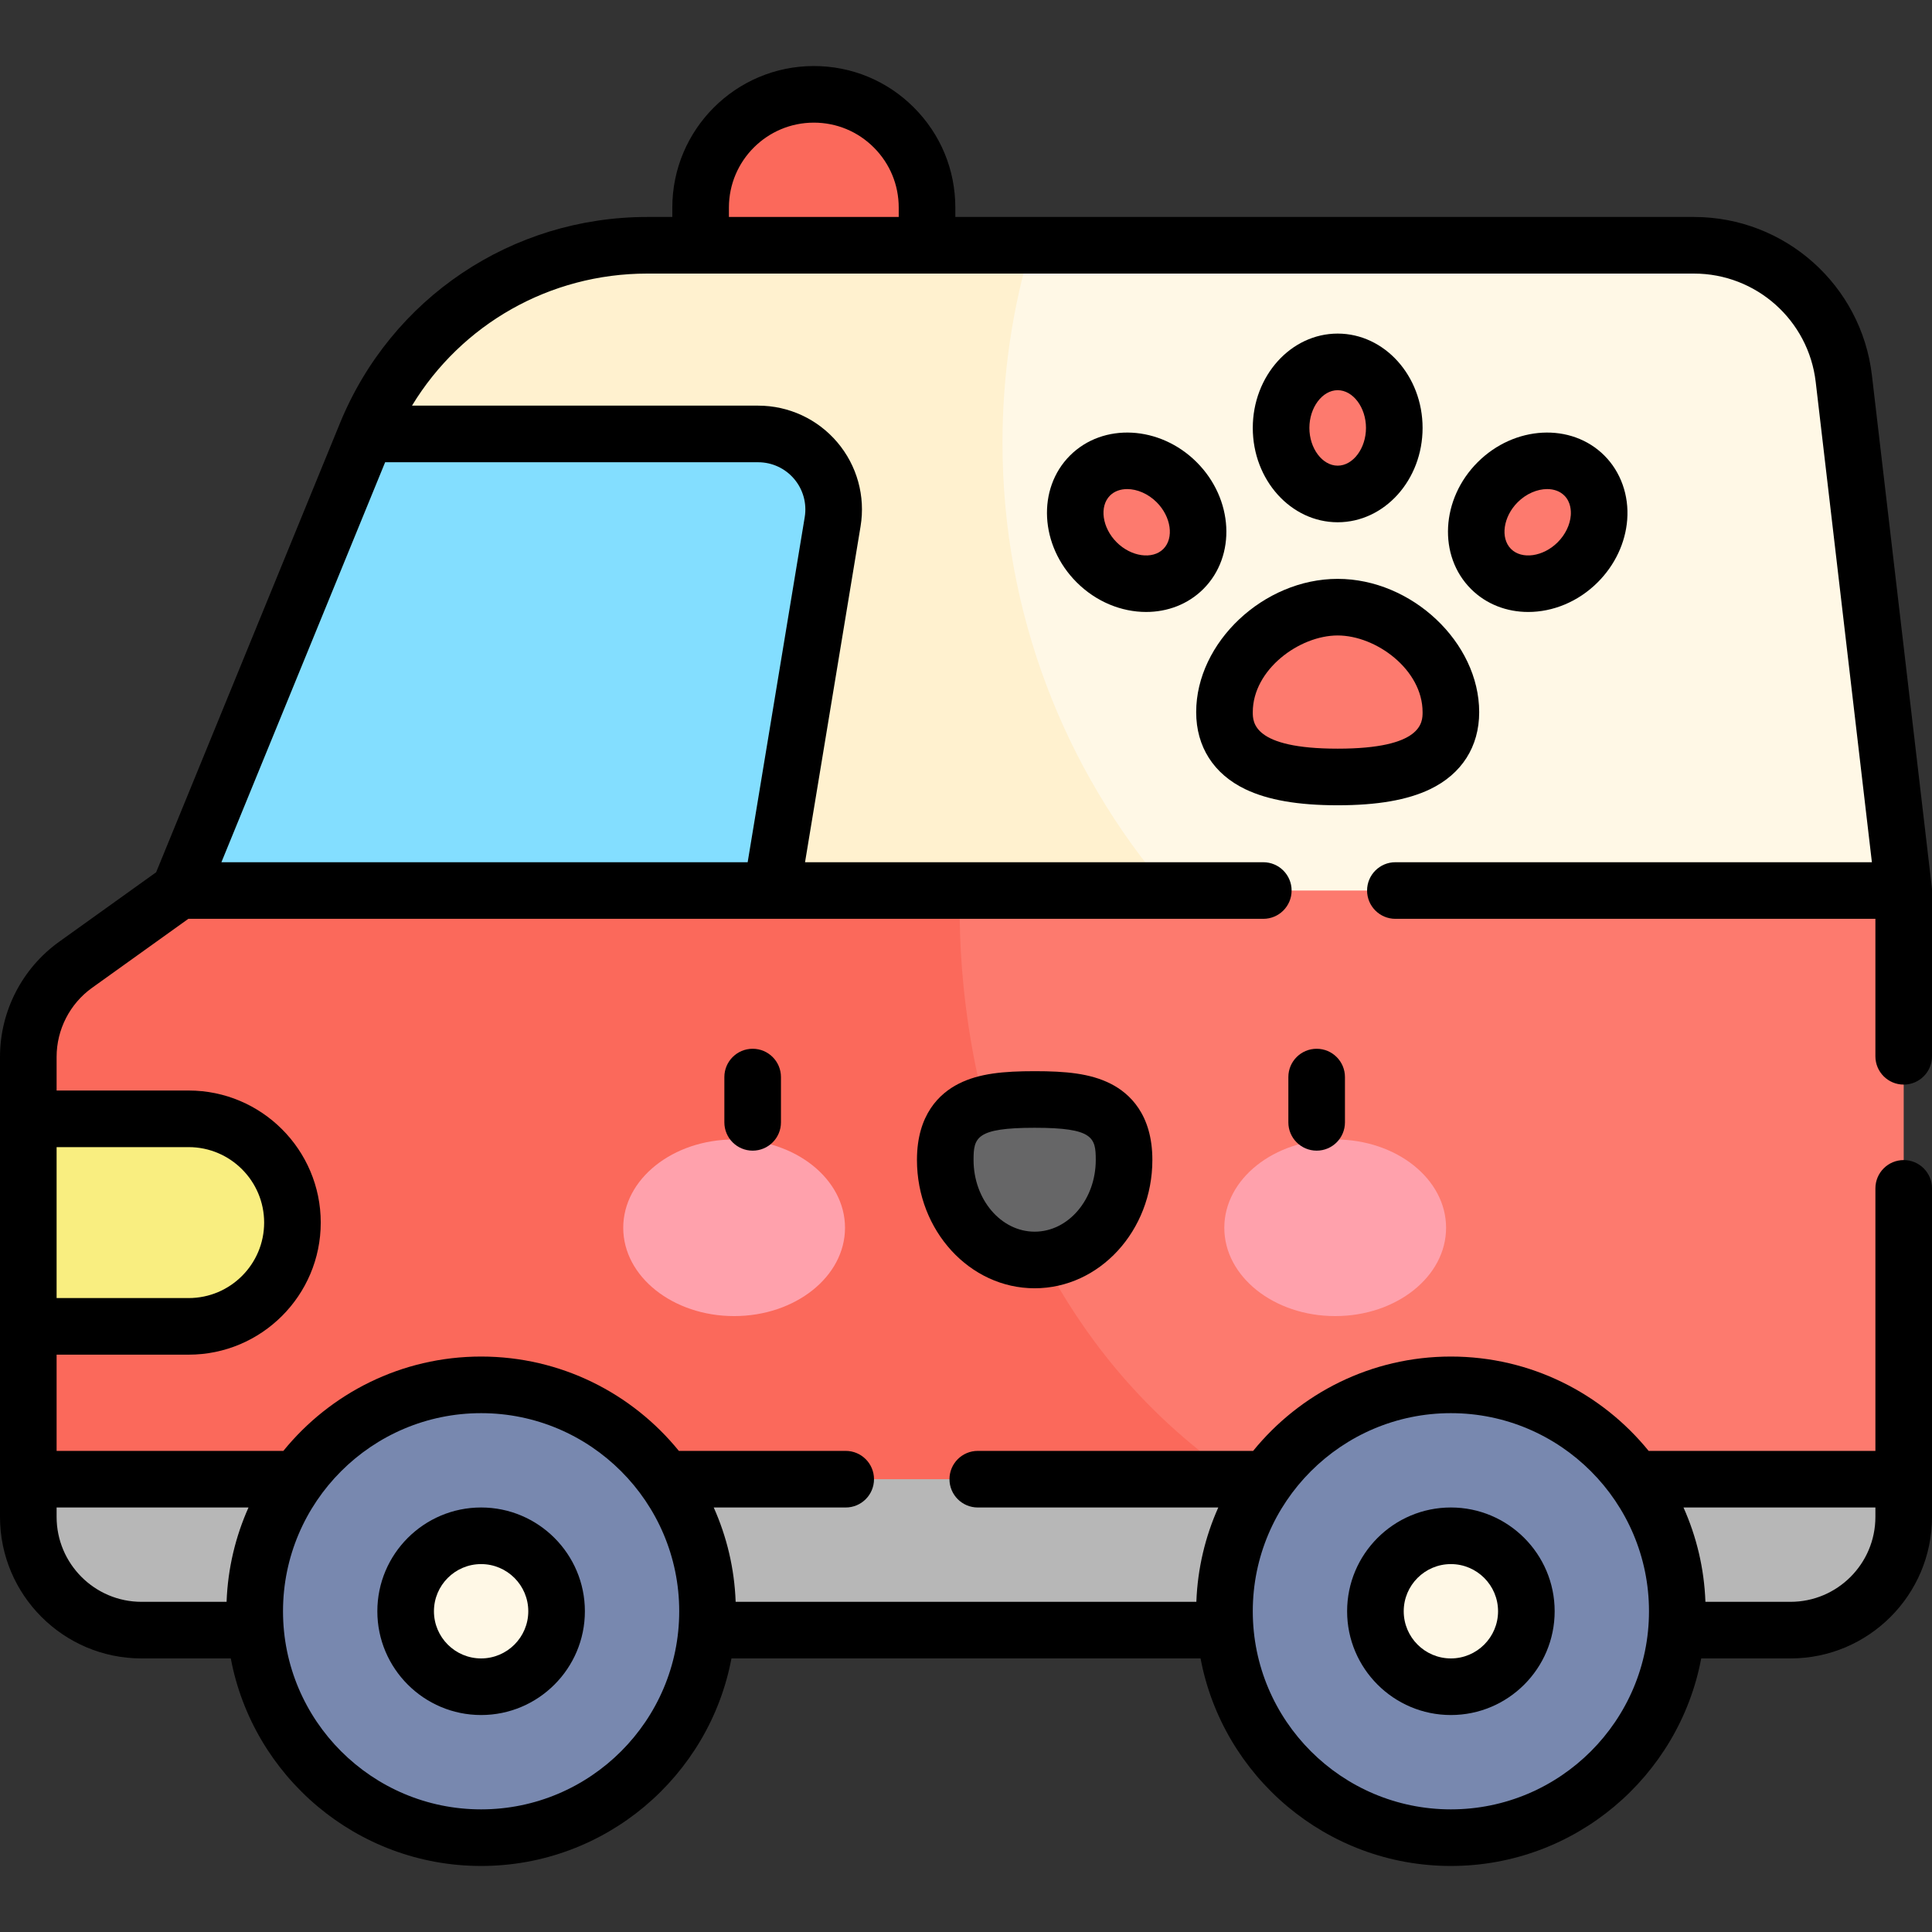 <svg id="Capa_1" enable-background="new 0 0 512 512" height="512" viewBox="0 0 512 512" width="512" xmlns="http://www.w3.org/2000/svg"><rect x="0" y="0" width="512" height="512" fill="#333333" stroke="none"/><g><g><path d="m245.669 105h-60v-50c0-16.569 13.431-30 30-30 16.569 0 30 13.431 30 30z" fill="#fb695b"/><path d="m254.02 115v141l-206.52-20 49.53-121 71.488-20z" fill="#83deff"/><g><path d="m504.5 236-108.453 10-86.477-10c-53.57-30.095-75.07-73.35-75.07-118.67 0-18.19 12.779-33.902 38.79-52.33h175.62c20.29 0 37.37 15.2 39.72 35.35z" fill="#fff8e6"/><path d="m220.66 138.26c2.01-12.18-7.39-23.26-19.74-23.26h-103.89c12.38-30.24 41.82-50 74.5-50h101.76c-4.96 16.57-7.62 34.14-7.62 52.33 0 45.32 16.54 86.78 43.9 118.67l-55.07 10-50-10z" fill="#fff1cf"/></g><g fill="#fd7a6e"><path d="m324.5 188.723c0-13.556 13.431-27.818 30-27.818s30 14.262 30 27.818-13.431 17.182-30 17.182-30-3.626-30-17.182z"/><ellipse cx="354.5" cy="113.405" rx="15" ry="17.5"/><ellipse cx="301.23" cy="138.405" rx="15" ry="17.5" transform="matrix(.707 -.707 .707 .707 -9.639 253.54)"/><ellipse cx="407.5" cy="138.405" rx="17.5" ry="15" transform="matrix(.707 -.707 .707 .707 21.487 328.684)"/></g><path d="m504.5 236v156l-231.98 28.01c-68.388-51.291-62.604-114.527-18.02-184.01z" fill="#fd7a6e"/><path d="m360.89 409.34-88.37 10.67-16.52 1.99-248.5-30v-40.5l20-26-20-29v-16.423c0-9.671 4.663-18.75 12.523-24.384l27.477-19.693h207s-8.831 126.861 106.39 173.34z" fill="#fb695b"/><path d="m50 351.5h-42.5v-55h42.5c15.188 0 27.5 12.312 27.5 27.5 0 15.188-12.312 27.5-27.5 27.5z" fill="#f9ee80"/><path d="m7.5 392v10c0 16.57 13.43 30 30 30h437c16.569 0 30-13.432 30-30v-10z" fill="#b7b7b7"/><g><circle cx="384.5" cy="427" fill="#7888af" r="60"/><circle cx="384.5" cy="427" fill="#fff8e6" r="20"/></g><g><circle cx="127.5" cy="427" fill="#7888af" r="60"/><circle cx="127.5" cy="427" fill="#fff8e6" r="20"/></g><g><ellipse cx="194.55" cy="325.374" fill="#ffa1ac" rx="29.387" ry="23.403"/><ellipse cx="353.84" cy="325.374" fill="#ffa1ac" rx="29.387" ry="23.403"/><path d="m297.889 307.393c0-14.643-10.608-16.019-23.693-16.019-13.086 0-23.694 1.376-23.694 16.019s10.608 26.513 23.694 26.513c13.085 0 23.693-11.87 23.693-26.513z" fill="#666667"/></g></g><g><path d="m392 188.723c0-18.484-17.874-35.318-37.5-35.318s-37.5 16.834-37.5 35.318c0 9.149 4.633 16.408 13.046 20.438 5.96 2.855 13.959 4.244 24.454 4.244s18.493-1.388 24.454-4.244c8.413-4.03 13.046-11.288 13.046-20.438zm-37.5 9.682c-22.5 0-22.5-7.034-22.5-9.682 0-11.255 12.309-20.318 22.5-20.318s22.5 9.063 22.5 20.318c0 2.648 0 9.682-22.5 9.682z"/><path d="m377 113.405c0-13.785-10.093-25-22.5-25s-22.5 11.215-22.5 25 10.093 25 22.5 25 22.5-11.215 22.5-25zm-30 0c0-5.42 3.435-10 7.5-10s7.5 4.58 7.5 10-3.435 10-7.5 10-7.5-4.579-7.5-10z"/><path d="m317.14 122.495c-9.747-9.747-24.814-10.541-33.588-1.768-8.773 8.773-7.98 23.84 1.768 33.587 5.21 5.21 11.94 7.862 18.417 7.862 5.639 0 11.087-2.011 15.17-6.094 8.773-8.771 7.98-23.839-1.767-33.587zm-8.839 22.982c-2.875 2.874-8.541 2.065-12.375-1.768-3.833-3.833-4.642-9.5-1.768-12.375 1.164-1.164 2.785-1.724 4.558-1.724 2.605 0 5.536 1.21 7.816 3.491 3.834 3.834 4.643 9.501 1.769 12.376z"/><path d="m425.178 120.728c-8.773-8.773-23.84-7.979-33.587 1.768-9.748 9.748-10.541 24.815-1.768 33.588 4.084 4.083 9.53 6.094 15.17 6.094 6.476 0 13.208-2.652 18.417-7.862 4.57-4.57 7.347-10.46 7.818-16.585.497-6.464-1.708-12.661-6.05-17.003zm-8.906 15.852c-.194 2.52-1.458 5.118-3.469 7.128-3.833 3.833-9.5 4.643-12.374 1.768s-2.065-8.542 1.768-12.375c2.281-2.281 5.212-3.491 7.817-3.491 1.772 0 3.394.56 4.558 1.724 1.699 1.7 1.795 4.017 1.7 5.246z"/><path d="m504.5 287.43c4.142 0 7.5-3.358 7.5-7.5v-43.93c0-.01 0-.02 0-.03 0-.037-.001-.073-.001-.11-.001-.031-.001-.061-.002-.092s-.002-.062-.004-.093c-.002-.038-.004-.076-.006-.115-.001-.022-.003-.043-.004-.065-.003-.052-.007-.103-.012-.155l-.002-.023c-.009-.096-.019-.192-.031-.287l-15.858-135.549c-2.792-23.933-23.07-41.981-47.17-41.981h-195.74v-2.5c0-10.012-3.902-19.428-10.982-26.508-7.075-7.088-16.492-10.992-26.518-10.992-20.678 0-37.5 16.822-37.5 37.5v2.5h-6.64c-35.88 0-67.847 21.455-81.441 54.658-.005.013-.01.025-.015.038l-48.697 118.965-25.729 18.436c-9.798 7.03-15.648 18.426-15.648 30.483v121.92c0 20.678 16.822 37.5 37.5 37.5h23.661c5.878 31.268 33.39 55 66.339 55s60.461-23.732 66.339-55h124.321c5.878 31.268 33.39 55 66.339 55s60.461-23.732 66.339-55h23.662c20.678 0 37.5-16.822 37.5-37.5v-87.07c0-4.142-3.358-7.5-7.5-7.5s-7.5 3.358-7.5 7.5v69.57h-60.096c-12.386-15.244-31.277-25-52.404-25s-40.018 9.756-52.404 25h-72.976c-4.142 0-7.5 3.358-7.5 7.5s3.358 7.5 7.5 7.5h63.738c-3.442 7.685-5.488 16.127-5.812 25h-122.092c-.325-8.873-2.37-17.315-5.812-25h34.978c4.142 0 7.5-3.358 7.5-7.5s-3.358-7.5-7.5-7.5h-44.216c-12.386-15.244-31.277-25-52.404-25s-40.018 9.756-52.404 25h-60.096v-25.5h35c19.299 0 35-15.701 35-35s-15.701-35-35-35h-35v-8.92c0-7.236 3.511-14.076 9.388-18.293l25.522-18.287h284.88c4.142 0 7.5-3.358 7.5-7.5s-3.358-7.5-7.5-7.5h-121.448l14.718-89.019c1.317-7.983-.93-16.1-6.166-22.271s-12.881-9.71-20.974-9.71h-91.738c13.095-21.576 36.497-35 62.348-35h277.38c16.487 0 30.361 12.347 32.271 28.722l14.89 127.278h-126.281c-4.142 0-7.5 3.358-7.5 7.5s3.358 7.5 7.5 7.5h127.21v36.43c0 4.142 3.358 7.5 7.5 7.5zm-7.5 112.07v2.5c0 12.407-10.093 22.5-22.5 22.5h-22.546c-.325-8.873-2.37-17.315-5.812-25zm-112.5-25c28.949 0 52.5 23.551 52.5 52.5s-23.551 52.5-52.5 52.5-52.5-23.551-52.5-52.5 23.551-52.5 52.5-52.5zm-257 0c28.949 0 52.5 23.551 52.5 52.5s-23.551 52.5-52.5 52.5-52.5-23.551-52.5-52.5 23.551-52.5 52.5-52.5zm-61.642 25c-3.442 7.685-5.488 16.127-5.812 25h-22.546c-12.407 0-22.5-10.093-22.5-22.5v-2.5zm-15.858-95.5c11.028 0 20 8.972 20 20s-8.972 20-20 20h-35v-40zm150.92-181.5c3.68 0 7.156 1.609 9.537 4.416 2.38 2.805 3.402 6.495 2.804 10.121l-15.123 91.463h-139.464l43.39-106zm-7.75-67.5c0-12.407 10.093-22.5 22.5-22.5 6.014 0 11.661 2.34 15.907 6.593 4.252 4.252 6.593 9.901 6.593 15.907v2.5h-45z"/><path d="m384.5 454.5c15.164 0 27.5-12.336 27.5-27.5s-12.336-27.5-27.5-27.5-27.5 12.336-27.5 27.5 12.336 27.5 27.5 27.5zm0-40c6.893 0 12.5 5.607 12.5 12.5s-5.607 12.5-12.5 12.5-12.5-5.607-12.5-12.5 5.607-12.5 12.5-12.5z"/><path d="m127.5 454.5c15.164 0 27.5-12.336 27.5-27.5s-12.336-27.5-27.5-27.5-27.5 12.336-27.5 27.5 12.336 27.5 27.5 27.5zm0-40c6.893 0 12.5 5.607 12.5 12.5s-5.607 12.5-12.5 12.5-12.5-5.607-12.5-12.5 5.607-12.5 12.5-12.5z"/><path d="m274.195 283.874c-8.152 0-14.697.566-20.146 3.33-5.04 2.556-11.047 8.133-11.047 20.189 0 18.755 13.993 34.013 31.193 34.013s31.194-15.258 31.194-34.013c0-12.057-6.008-17.634-11.047-20.19-5.449-2.763-11.995-3.329-20.147-3.329zm0 42.532c-8.929 0-16.193-8.529-16.193-19.013 0-5.907.655-8.519 16.193-8.519 15.539 0 16.194 2.612 16.194 8.519 0 10.483-7.265 19.013-16.194 19.013z"/><path d="m191.963 285.434v12c0 4.142 3.358 7.5 7.5 7.5s7.5-3.358 7.5-7.5v-12c0-4.142-3.358-7.5-7.5-7.5s-7.5 3.358-7.5 7.5z"/><path d="m348.927 277.934c-4.142 0-7.5 3.358-7.5 7.5v12c0 4.142 3.358 7.5 7.5 7.5s7.5-3.358 7.5-7.5v-12c0-4.142-3.358-7.5-7.5-7.5z"/></g></g></svg>